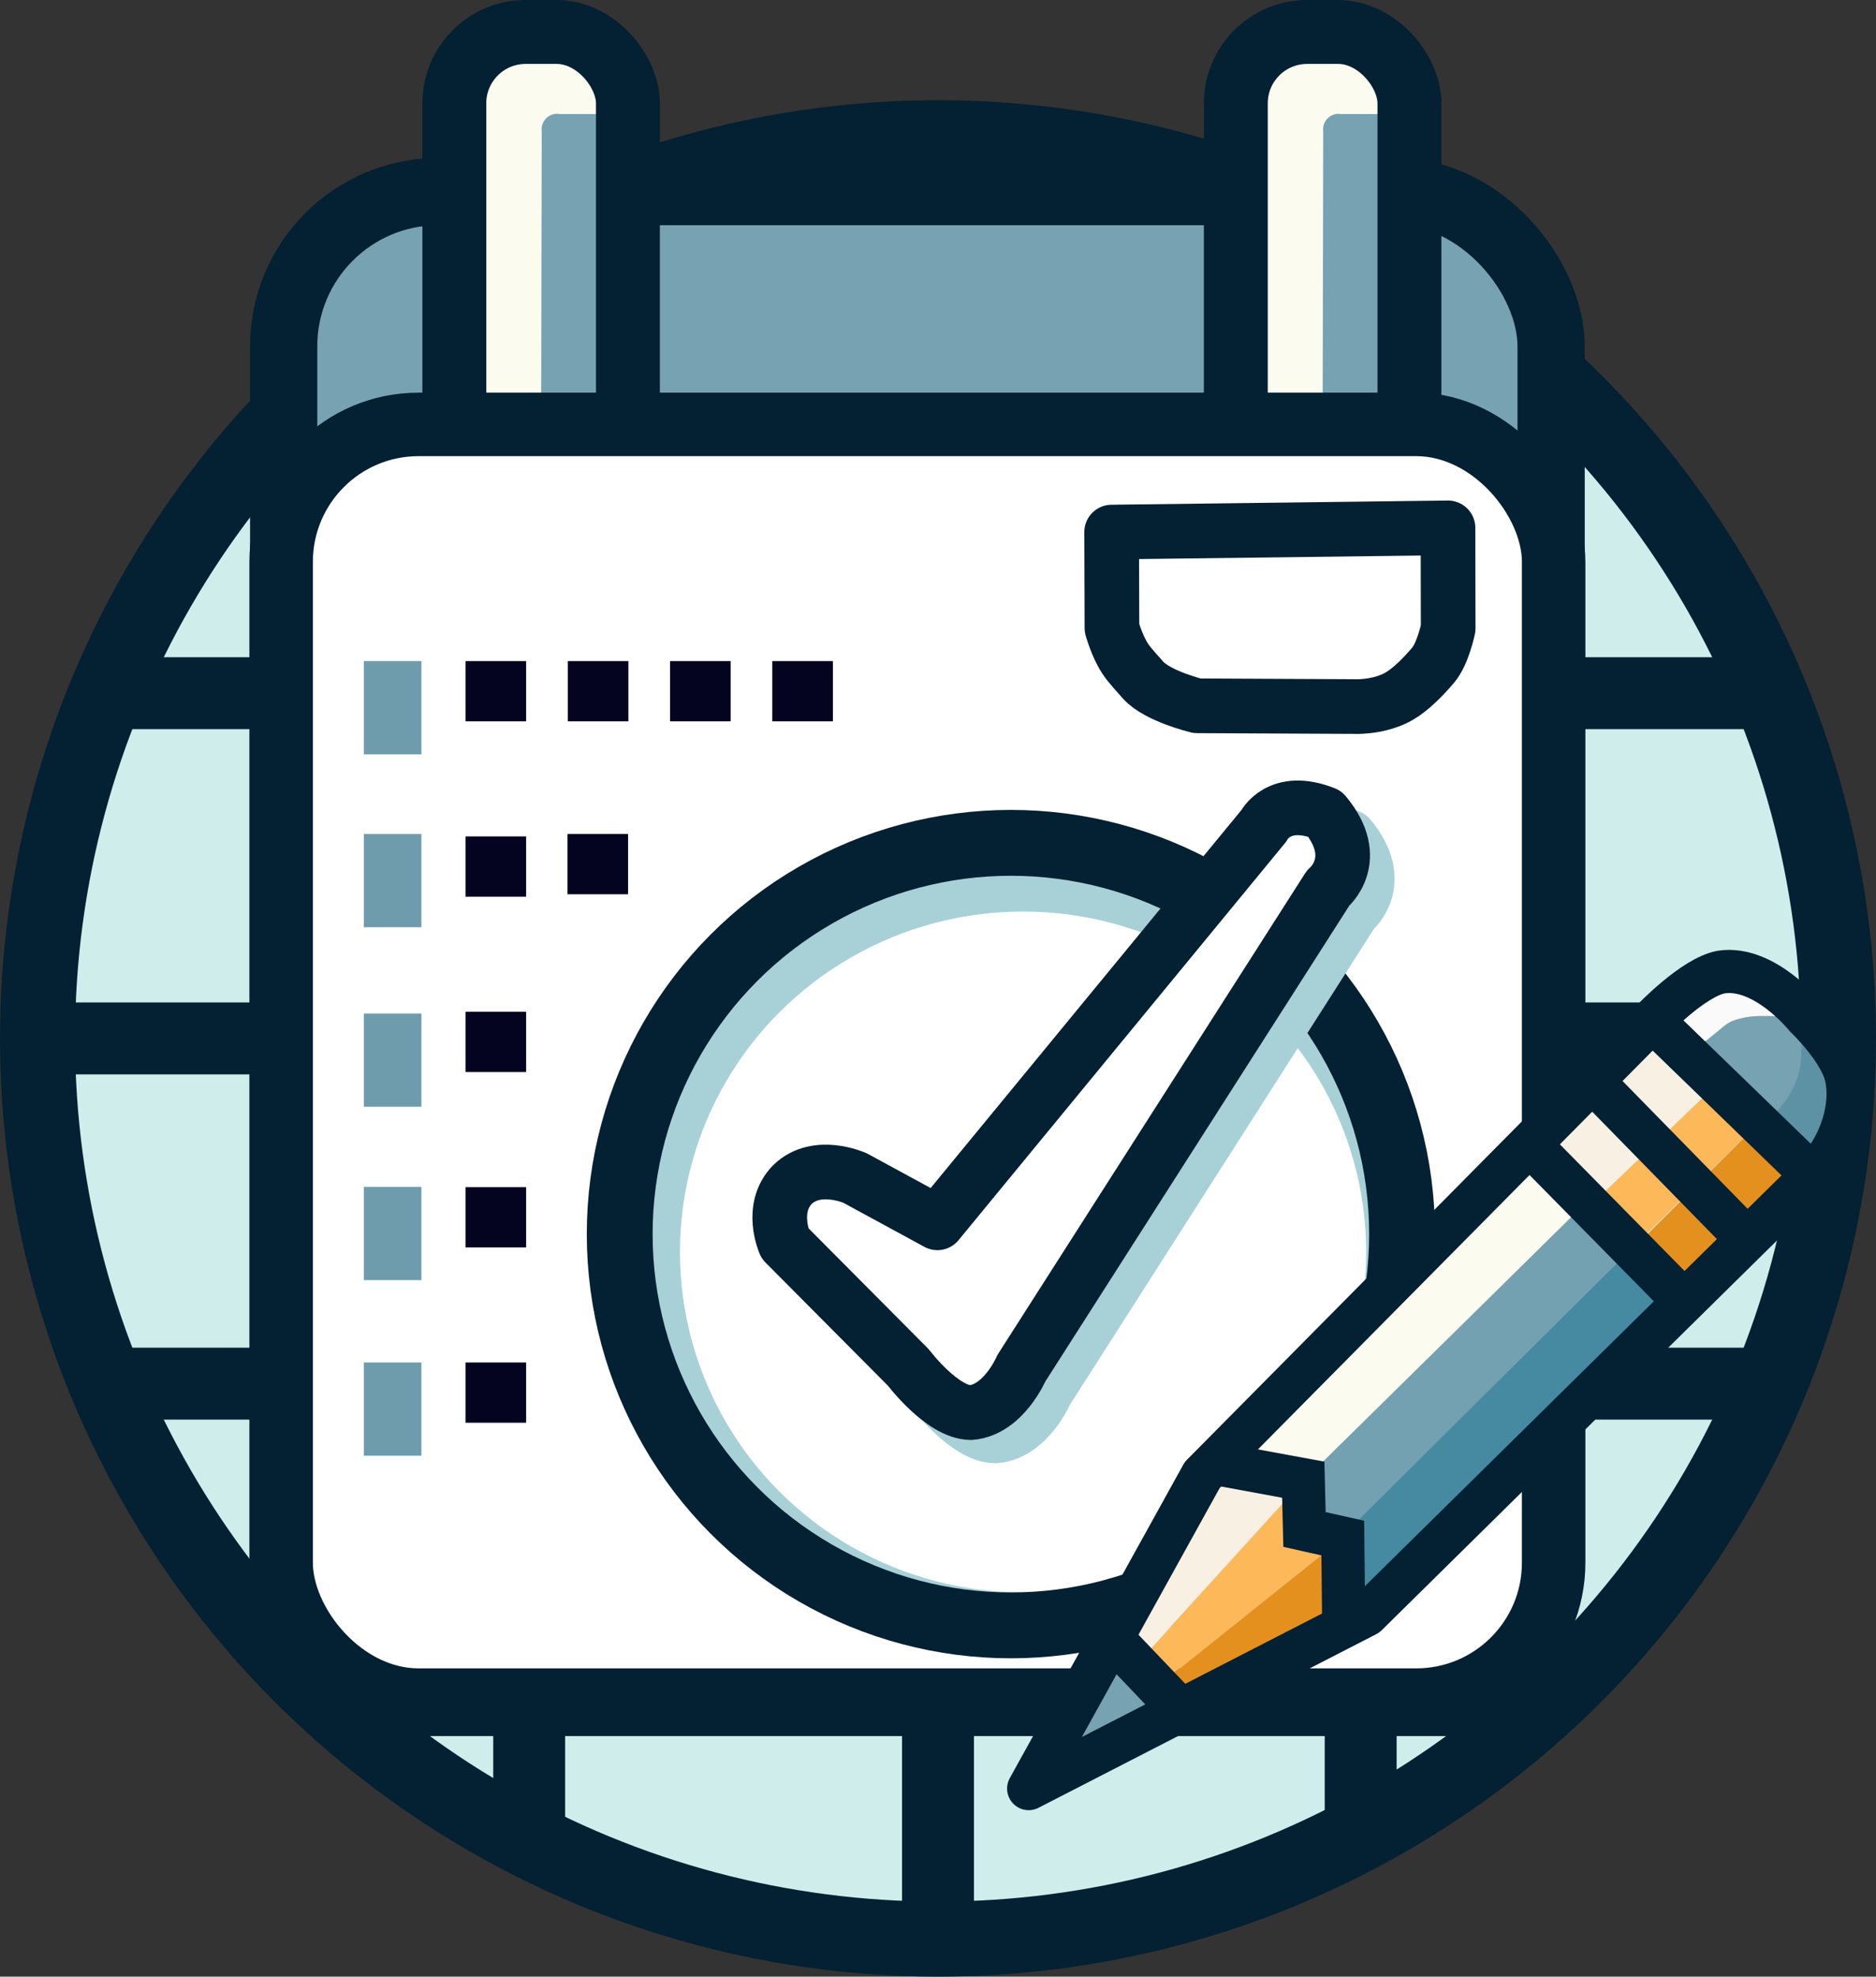 <?xml version="1.0" encoding="UTF-8" standalone="no"?>
<!-- Created with Inkscape (http://www.inkscape.org/) -->

<svg
   width="246.507"
   height="259.671"
   viewBox="0 0 65.222 68.705"
   version="1.1"
   id="svg1"
   xml:space="preserve"
   inkscape:version="1.4-beta (c48fd59, 2024-05-05)"
   sodipodi:docname="trackwell.svg"
   xmlns:inkscape="http://www.inkscape.org/namespaces/inkscape"
   xmlns:sodipodi="http://sodipodi.sourceforge.net/DTD/sodipodi-0.dtd"
   xmlns="http://www.w3.org/2000/svg"
   xmlns:svg="http://www.w3.org/2000/svg"><rect x="0" y="0" width="65.222" height="68.705" fill="#333333" stroke="none"/><sodipodi:namedview
     id="namedview1"
     pagecolor="#505050"
     bordercolor="#eeeeee"
     borderopacity="1"
     inkscape:showpageshadow="0"
     inkscape:pageopacity="0"
     inkscape:pagecheckerboard="0"
     inkscape:deskcolor="#d1d1d1"
     inkscape:document-units="px"
     showguides="true"
     inkscape:zoom="1.3299196"
     inkscape:cx="88.351204"
     inkscape:cy="133.46671"
     inkscape:window-width="1536"
     inkscape:window-height="782"
     inkscape:window-x="0"
     inkscape:window-y="0"
     inkscape:window-maximized="1"
     inkscape:current-layer="layer1"><sodipodi:guide
       position="-40.352,65.602"
       orientation="0,-1"
       id="guide24"
       inkscape:locked="false" /><sodipodi:guide
       position="-34.909,-0.927"
       orientation="0,-1"
       id="guide25"
       inkscape:locked="false" /><sodipodi:guide
       position="63.917,32.611"
       orientation="0,-1"
       id="guide32"
       inkscape:locked="false" /><sodipodi:guide
       position="63.917,42.611"
       orientation="0,1"
       id="guide33"
       inkscape:label=""
       inkscape:locked="false"
       inkscape:color="rgb(0,134,229)" /><sodipodi:guide
       position="63.917,22.611"
       orientation="0,1"
       id="guide34"
       inkscape:label=""
       inkscape:locked="false"
       inkscape:color="rgb(0,134,229)" /><sodipodi:guide
       position="63.917,55.611"
       orientation="0,1"
       id="guide35"
       inkscape:label=""
       inkscape:locked="false"
       inkscape:color="rgb(0,134,229)" /><sodipodi:guide
       position="63.917,9.611"
       orientation="0,1"
       id="guide37"
       inkscape:label=""
       inkscape:locked="false"
       inkscape:color="rgb(0,134,229)" /><sodipodi:guide
       position="18.398,33.861"
       orientation="1,0"
       id="guide41"
       inkscape:locked="false" /><sodipodi:guide
       position="48.365,22.611"
       orientation="1,0"
       id="guide42"
       inkscape:locked="false" /></sodipodi:namedview><defs
     id="defs1" /><g
     inkscape:label="Layer 1"
     inkscape:groupmode="layer"
     id="layer1"
     transform="translate(-81.177,-41.804)"><g
       id="g37"><circle
         style="display:inline;opacity:1;fill:#cfedeb;fill-opacity:1;stroke:#042033;stroke-width:2.609;stroke-linecap:round;stroke-linejoin:round;stroke-dasharray:none;stroke-opacity:1"
         id="path1"
         cx="113.788"
         cy="77.898"
         r="31.306" /><path
         style="opacity:1;fill:#a8d1d7;fill-opacity:1;stroke:#042033;stroke-width:2.5;stroke-linecap:butt;stroke-linejoin:miter;stroke-dasharray:none;stroke-opacity:1"
         d="M 84.056,65.898 H 143.587"
         id="path25"
         sodipodi:nodetypes="cc" /><path
         style="opacity:1;fill:#a8d1d7;fill-opacity:1;stroke:#042033;stroke-width:2.5;stroke-linecap:butt;stroke-linejoin:miter;stroke-dasharray:none;stroke-opacity:1"
         d="m 84.148,89.898 h 59.457"
         id="path27"
         sodipodi:nodetypes="cc" /><path
         style="opacity:1;fill:#a8d1d7;fill-opacity:1;stroke:#042033;stroke-width:2.5;stroke-linecap:butt;stroke-linejoin:miter;stroke-dasharray:none;stroke-opacity:1"
         d="M 92.26,100.898 H 135.207"
         id="path28"
         sodipodi:nodetypes="cc" /><path
         style="opacity:1;fill:#a8d1d7;fill-opacity:1;stroke:#042033;stroke-width:2.5;stroke-linecap:butt;stroke-linejoin:miter;stroke-dasharray:none;stroke-opacity:1"
         d="M 92.393,54.898 H 135.327"
         id="path29"
         sodipodi:nodetypes="cc" /><path
         style="opacity:1;fill:#a8d1d7;fill-opacity:1;stroke:#042033;stroke-width:2.5;stroke-linecap:butt;stroke-linejoin:miter;stroke-dasharray:none;stroke-opacity:1"
         d="m 82.481,77.898 62.613,6e-6"
         id="path37" /><path
         style="opacity:1;fill:none;fill-opacity:1;stroke:#042033;stroke-width:2.5;stroke-linecap:butt;stroke-linejoin:miter;stroke-dasharray:none;stroke-opacity:1"
         d="M 113.788,46.592 V 109.204"
         id="path41" /><path
         style="opacity:1;fill:none;fill-opacity:1;stroke:#042033;stroke-width:2.5;stroke-linecap:butt;stroke-linejoin:miter;stroke-dasharray:none;stroke-opacity:1"
         d="M 99.575,49.924 V 105.96"
         id="path42" /><path
         style="opacity:1;fill:none;fill-opacity:1;stroke:#042033;stroke-width:2.5;stroke-linecap:butt;stroke-linejoin:miter;stroke-dasharray:none;stroke-opacity:1"
         d="M 128.483,50.433 V 105.145"
         id="path43" /></g><g
       id="g41"
       style="display:inline"><rect
         style="fill:#77a2b2;fill-opacity:1;stroke:none;stroke-width:3.221;stroke-linecap:round;stroke-linejoin:round;stroke-dasharray:none;stroke-opacity:1"
         id="rect2"
         width="43.384"
         height="11.326"
         x="91.433"
         y="48.133"
         ry="3.675" /><rect
         style="fill:none;stroke:#042033;stroke-width:2.337;stroke-linecap:round;stroke-linejoin:round;stroke-dasharray:none;stroke-opacity:1"
         id="rect1"
         width="44.065"
         height="49.922"
         x="91.039"
         y="48.464"
         ry="5.379" /><g
         id="g38"
         transform="translate(0,0.09)"><rect
           style="opacity:1;fill:#77a2b2;fill-opacity:1;stroke:none;stroke-width:2.5;stroke-linecap:butt;stroke-linejoin:miter;stroke-dasharray:none;stroke-opacity:1"
           id="rect38"
           width="6.036"
           height="13.718"
           x="96.972"
           y="42.825"
           ry="2.481" /><path
           style="opacity:1;fill:#fbfbf0;fill-opacity:1;stroke:none;stroke-width:2.5;stroke-linecap:butt;stroke-linejoin:miter;stroke-dasharray:none;stroke-opacity:1"
           d="m 96.972,56.543 h 3.018 l 0.021,-10.258 c -0.05,-0.359 0.264,-0.665 0.608,-0.608 l 2.389,0.005 -0.29,-1.545 v 0 l -2.728,-1.312 -2.845,1.565 z"
           id="path38"
           sodipodi:nodetypes="cccccccccc" /><rect
           style="fill:none;fill-opacity:1;stroke:#042033;stroke-width:2.221;stroke-linecap:round;stroke-linejoin:round;stroke-dasharray:none;stroke-opacity:1"
           id="rect3-2"
           width="6.036"
           height="16.477"
           x="96.972"
           y="42.825"
           ry="2.481" /></g><g
         id="g38-2"
         transform="translate(27.17,0.09)"><rect
           style="opacity:1;fill:#77a2b2;fill-opacity:1;stroke:none;stroke-width:2.5;stroke-linecap:butt;stroke-linejoin:miter;stroke-dasharray:none;stroke-opacity:1"
           id="rect38-6"
           width="6.036"
           height="13.718"
           x="96.972"
           y="42.825"
           ry="2.481" /><path
           style="opacity:1;fill:#fbfbf0;fill-opacity:1;stroke:none;stroke-width:2.5;stroke-linecap:butt;stroke-linejoin:miter;stroke-dasharray:none;stroke-opacity:1"
           d="m 96.972,56.543 h 3.018 l 0.021,-10.258 c -0.05,-0.359 0.264,-0.665 0.608,-0.608 l 2.389,0.005 -0.29,-1.545 v 0 l -2.728,-1.312 -2.845,1.565 z"
           id="path38-6"
           sodipodi:nodetypes="cccccccccc" /><rect
           style="fill:none;fill-opacity:1;stroke:#042033;stroke-width:2.221;stroke-linecap:round;stroke-linejoin:round;stroke-dasharray:none;stroke-opacity:1"
           id="rect3-2-4"
           width="6.036"
           height="16.477"
           x="96.972"
           y="42.825"
           ry="2.481" /></g><rect
         style="fill:#ffffff;stroke:#042033;stroke-width:2.207;stroke-linecap:round;stroke-linejoin:round;stroke-dasharray:none;stroke-opacity:1"
         id="rect1-6"
         width="44.241"
         height="44.342"
         x="90.951"
         y="56.556"
         ry="4.778" /><path
         style="fill:none;fill-opacity:1;stroke:#042033;stroke-width:1.9;stroke-linecap:round;stroke-linejoin:round;stroke-dasharray:none;stroke-opacity:1"
         d="m 119.825,60.298 11.694,-0.146 0.006,3.494 c 0,0 -0.182,0.877 -0.52,1.275 -0.258,0.303 -0.767,0.874 -1.283,1.136 -0.702,0.356 -1.496,0.306 -1.496,0.306 l -5.429,-0.026 c 0,0 -1.369,-0.331 -1.871,-0.885 -0.465,-0.519 -0.602,-0.675 -0.755,-0.968 -0.213,-0.407 -0.335,-0.847 -0.335,-0.847 z"
         id="path3"
         sodipodi:nodetypes="cccsscccscc" /><g
         id="g40"
         transform="translate(0,1.058)"><ellipse
           style="fill:none;fill-opacity:1;stroke:#a8d1d7;stroke-width:2.184;stroke-linecap:round;stroke-linejoin:round;stroke-dasharray:none;stroke-opacity:1"
           id="path4-0"
           cx="116.745"
           cy="84.262"
           rx="13.019"
           ry="12.924" /><circle
           style="fill:none;fill-opacity:1;stroke:#042033;stroke-width:2.289;stroke-linecap:round;stroke-linejoin:round;stroke-dasharray:none;stroke-opacity:1"
           id="path4"
           cx="116.322"
           cy="83.642"
           r="13.6" /></g><g
         id="g13"><rect
           style="fill:#6e9cad;fill-opacity:1;stroke:none;stroke-width:2.767;stroke-linecap:round;stroke-linejoin:round;stroke-dasharray:none;stroke-opacity:1"
           id="rect5"
           width="2.002"
           height="3.24"
           x="93.826"
           y="64.782" /><rect
           style="fill:#6e9cad;fill-opacity:1;stroke:none;stroke-width:2.767;stroke-linecap:round;stroke-linejoin:round;stroke-dasharray:none;stroke-opacity:1"
           id="rect5-4"
           width="2.002"
           height="3.24"
           x="93.826"
           y="70.793" /><rect
           style="fill:#6e9cad;fill-opacity:1;stroke:none;stroke-width:2.767;stroke-linecap:round;stroke-linejoin:round;stroke-dasharray:none;stroke-opacity:1"
           id="rect5-6"
           width="2.002"
           height="3.24"
           x="93.826"
           y="77.034" /><rect
           style="fill:#040420;fill-opacity:1;stroke:none;stroke-width:1.921;stroke-linecap:round;stroke-linejoin:round;stroke-dasharray:none;stroke-opacity:1"
           id="rect6"
           width="2.107"
           height="2.095"
           x="97.362"
           y="64.782" /><rect
           style="fill:#040420;fill-opacity:1;stroke:none;stroke-width:1.921;stroke-linecap:round;stroke-linejoin:round;stroke-dasharray:none;stroke-opacity:1"
           id="rect6-8"
           width="2.107"
           height="2.095"
           x="100.917"
           y="64.782" /><rect
           style="fill:#040420;fill-opacity:1;stroke:none;stroke-width:1.921;stroke-linecap:round;stroke-linejoin:round;stroke-dasharray:none;stroke-opacity:1"
           id="rect6-1"
           width="2.107"
           height="2.095"
           x="97.362"
           y="70.877" /><rect
           style="fill:#040420;fill-opacity:1;stroke:none;stroke-width:1.921;stroke-linecap:round;stroke-linejoin:round;stroke-dasharray:none;stroke-opacity:1"
           id="rect6-8-2"
           width="2.107"
           height="2.095"
           x="100.907"
           y="70.793" /><rect
           style="fill:#040420;fill-opacity:1;stroke:none;stroke-width:1.921;stroke-linecap:round;stroke-linejoin:round;stroke-dasharray:none;stroke-opacity:1"
           id="rect6-8-2-9"
           width="2.107"
           height="2.095"
           x="97.362"
           y="76.972" /><rect
           style="fill:#6e9cad;fill-opacity:1;stroke:none;stroke-width:2.767;stroke-linecap:round;stroke-linejoin:round;stroke-dasharray:none;stroke-opacity:1"
           id="rect5-6-3"
           width="2.002"
           height="3.24"
           x="93.826"
           y="83.059" /><rect
           style="fill:#040420;fill-opacity:1;stroke:none;stroke-width:1.921;stroke-linecap:round;stroke-linejoin:round;stroke-dasharray:none;stroke-opacity:1"
           id="rect6-8-2-9-2"
           width="2.107"
           height="2.095"
           x="97.362"
           y="83.067" /><rect
           style="fill:#6e9cad;fill-opacity:1;stroke:none;stroke-width:2.767;stroke-linecap:round;stroke-linejoin:round;stroke-dasharray:none;stroke-opacity:1"
           id="rect5-6-5"
           width="2.002"
           height="3.24"
           x="93.826"
           y="89.162" /><rect
           style="fill:#040420;fill-opacity:1;stroke:none;stroke-width:1.921;stroke-linecap:round;stroke-linejoin:round;stroke-dasharray:none;stroke-opacity:1"
           id="rect6-8-2-9-5"
           width="2.107"
           height="2.095"
           x="97.362"
           y="89.162" /><rect
           style="fill:#040420;fill-opacity:1;stroke:none;stroke-width:1.921;stroke-linecap:round;stroke-linejoin:round;stroke-dasharray:none;stroke-opacity:1"
           id="rect6-0"
           width="2.107"
           height="2.095"
           x="104.472"
           y="64.782" /></g><rect
         style="fill:#040420;fill-opacity:1;stroke:none;stroke-width:1.921;stroke-linecap:round;stroke-linejoin:round;stroke-dasharray:none;stroke-opacity:1"
         id="rect6-5"
         width="2.107"
         height="2.095"
         x="108.027"
         y="64.782" /><g
         id="g39"
         transform="translate(0,1.058)"><path
           style="fill:none;fill-opacity:1;stroke:#a8d1d7;stroke-width:1.9;stroke-linecap:round;stroke-linejoin:round;stroke-dasharray:none;stroke-opacity:1"
           d="m 114.623,84.06 11.347,-13.798 c 0,0 0.525,-1.059 2.121,-0.422 1.327,1.592 0.114,2.586 0.114,2.586 l -10.666,16.692 c 0,0 -0.614,1.443 -1.756,1.539 -0.99,-0.006 -2.165,-1.563 -2.165,-1.563 l -4.299,-4.324 c 0,0 -0.542,-1.217 0.265,-2.041 0.848,-0.824 2.175,-0.226 2.175,-0.226 z"
           id="path6-1"
           sodipodi:nodetypes="ccccccccccc" /><path
           style="fill:#ffffff;fill-opacity:1;stroke:#042033;stroke-width:1.9;stroke-linecap:round;stroke-linejoin:round;stroke-dasharray:none;stroke-opacity:1"
           d="m 113.768,83.25 11.347,-13.798 c 0,0 0.525,-1.059 2.121,-0.422 1.327,1.592 0.114,2.586 0.114,2.586 l -10.666,16.692 c 0,0 -0.614,1.443 -1.756,1.539 -0.99,-0.006 -2.165,-1.563 -2.165,-1.563 l -4.299,-4.324 c 0,0 -0.542,-1.217 0.265,-2.041 0.848,-0.824 2.175,-0.226 2.175,-0.226 z"
           id="path6"
           sodipodi:nodetypes="ccccccccccc" /></g><g
         id="g23"
         transform="translate(78.293,-3.541)"><path
           style="opacity:1;fill:#77a2b2;fill-opacity:1;stroke:none;stroke-width:1.5;stroke-linecap:butt;stroke-linejoin:miter;stroke-dasharray:none;stroke-opacity:1"
           d="m 41.542,102.285 2.395,2.511 -5.289,2.718 2.895,-5.229"
           id="path13" /><path
           style="opacity:1;fill:#fdb859;fill-opacity:1;stroke:none;stroke-width:1.5;stroke-linecap:butt;stroke-linejoin:miter;stroke-dasharray:none;stroke-opacity:1"
           d="m 49.568,98.805 -6.437,5.145 -0.726,-0.761 5.789,-6.413 14.493,-13.857 1.341,1.469 -4.406,4.346 z"
           id="path16"
           sodipodi:nodetypes="cccccccc" /><path
           style="opacity:1;fill:#e3901f;fill-opacity:1;stroke:none;stroke-width:1.5;stroke-linecap:butt;stroke-linejoin:miter;stroke-dasharray:none;stroke-opacity:1"
           d="m 49.568,98.805 -6.437,5.145 0.806,0.845 5.664,-2.911 16.292,-15.689 -1.866,-1.807 z"
           id="path17"
           sodipodi:nodetypes="ccccccc" /><path
           style="opacity:1;fill:#468aa2;fill-opacity:1;stroke:none;stroke-width:1.5;stroke-linecap:butt;stroke-linejoin:miter;stroke-dasharray:none;stroke-opacity:1"
           d="m 59.621,88.735 1.821,1.849 -11.427,11.088 -0.651,-2.896 z"
           id="path20"
           sodipodi:nodetypes="ccccc" /><path
           style="opacity:1;fill:#f8f0e3;fill-opacity:1;stroke:none;stroke-width:1.5;stroke-linecap:butt;stroke-linejoin:miter;stroke-dasharray:none;stroke-opacity:1"
           d="m 48.15,96.864 -5.745,6.325 -0.863,-0.905 2.719,-4.664 16.069,-16.814 2.357,2.112 z"
           id="path14"
           sodipodi:nodetypes="ccccccc" /><path
           style="opacity:1;fill:#fbfbf0;fill-opacity:1;stroke:none;stroke-width:1.5;stroke-linecap:butt;stroke-linejoin:miter;stroke-dasharray:none;stroke-opacity:1"
           d="M 58.084,87.038 48.384,96.789 45.505,95.783 56.062,85.119 Z"
           id="path18"
           sodipodi:nodetypes="ccccc" /><path
           style="opacity:1;fill:#73a1b1;fill-opacity:1;stroke:none;stroke-width:1.5;stroke-linecap:butt;stroke-linejoin:miter;stroke-dasharray:none;stroke-opacity:1"
           d="m 57.989,87.18 1.632,1.556 -10.126,10.056 -1.345,-1.926 z"
           id="path19"
           sodipodi:nodetypes="ccccc" /><path
           style="opacity:1;fill:#5d92a4;fill-opacity:1;stroke:none;stroke-width:1.5;stroke-linecap:butt;stroke-linejoin:miter;stroke-dasharray:none;stroke-opacity:1"
           d="M 65.877,80.74 63.507,83.75 65.552,85.993 67.016,84.145 Z"
           id="path23" /><path
           style="opacity:1;fill:#77a2b2;fill-opacity:1;stroke:none;stroke-width:1.5;stroke-linecap:butt;stroke-linejoin:miter;stroke-dasharray:none;stroke-opacity:1"
           d="m 61.673,81.97 2.474,2.57 c 0,0 0.789,-0.817 0.975,-1.181 0.185,-0.364 0.243,-0.449 0.344,-0.929 0.101,-0.48 0.006,-1.31 0.006,-1.31 0,0 -0.611,-0.536 -1.208,-0.51 -0.255,0.011 -0.86,0.058 -1.216,0.235 -0.476,0.236 -0.895,0.631 -0.895,0.631 z"
           id="path22"
           sodipodi:nodetypes="cczzcsscc" /><path
           style="opacity:1;fill:#fafafa;fill-opacity:1;stroke:none;stroke-width:1.5;stroke-linecap:butt;stroke-linejoin:miter;stroke-dasharray:none;stroke-opacity:1"
           d="m 60.633,80.694 1.046,1.22 c 0,0 0.472,-0.351 0.871,-0.679 0.398,-0.328 0.447,-0.416 1.036,-0.532 0.59,-0.116 1.954,0.028 1.954,0.028 L 63.448,78.896 Z"
           id="path21"
           sodipodi:nodetypes="cczzccc" /><g
           id="g12"
           style="stroke:#042033;stroke-opacity:1"><path
             style="opacity:1;fill:none;fill-opacity:1;stroke:#042033;stroke-width:1.5;stroke-linecap:round;stroke-linejoin:round;stroke-dasharray:none;stroke-opacity:1"
             d="M 38.647,107.514 44.68,96.616 60.33,80.808 c 0,0 1.423,-1.497 2.396,-1.676 1.515,-0.227 2.938,1.553 2.938,1.553 0,0 1.218,1.155 1.417,2.116 0.199,0.961 -0.143,2.262 -1.007,3.217 L 50.392,101.478 Z"
             id="path7"
             sodipodi:nodetypes="ccccccccc" /><path
             style="opacity:1;fill:none;fill-opacity:1;stroke:#042033;stroke-width:1.5;stroke-linecap:butt;stroke-linejoin:miter;stroke-dasharray:none;stroke-opacity:1"
             d="m 45.087,96.205 3.107,0.572 0.043,1.731 1.331,0.298 0.033,3.08"
             id="path8"
             sodipodi:nodetypes="ccccc" /><path
             style="opacity:1;fill:none;fill-opacity:1;stroke:#042033;stroke-width:1.5;stroke-linecap:butt;stroke-linejoin:miter;stroke-dasharray:none;stroke-opacity:1"
             d="m 56.062,85.119 5.38,5.465"
             id="path9"
             sodipodi:nodetypes="cc" /><path
             style="opacity:1;fill:none;fill-opacity:1;stroke:#042033;stroke-width:1.5;stroke-linecap:butt;stroke-linejoin:miter;stroke-dasharray:none;stroke-opacity:1"
             d="m 58.242,82.917 5.392,5.507"
             id="path10"
             sodipodi:nodetypes="cc" /><path
             style="opacity:1;fill:none;fill-opacity:1;stroke:#042033;stroke-width:1.5;stroke-linecap:butt;stroke-linejoin:miter;stroke-dasharray:none;stroke-opacity:1"
             d="m 60.33,80.808 5.563,5.388"
             id="path11"
             sodipodi:nodetypes="cc" /><path
             style="opacity:1;fill:none;fill-opacity:1;stroke:#042033;stroke-width:1.5;stroke-linecap:butt;stroke-linejoin:miter;stroke-dasharray:none;stroke-opacity:1"
             d="m 41.542,102.285 2.395,2.511"
             id="path12"
             sodipodi:nodetypes="cc" /></g><path
           style="opacity:1;fill:#f8f0e3;fill-opacity:1;stroke:none;stroke-width:1.5;stroke-linecap:butt;stroke-linejoin:miter;stroke-dasharray:none;stroke-opacity:1"
           d="M 48.902,98.657 Z"
           id="path15" /></g></g></g></svg>
